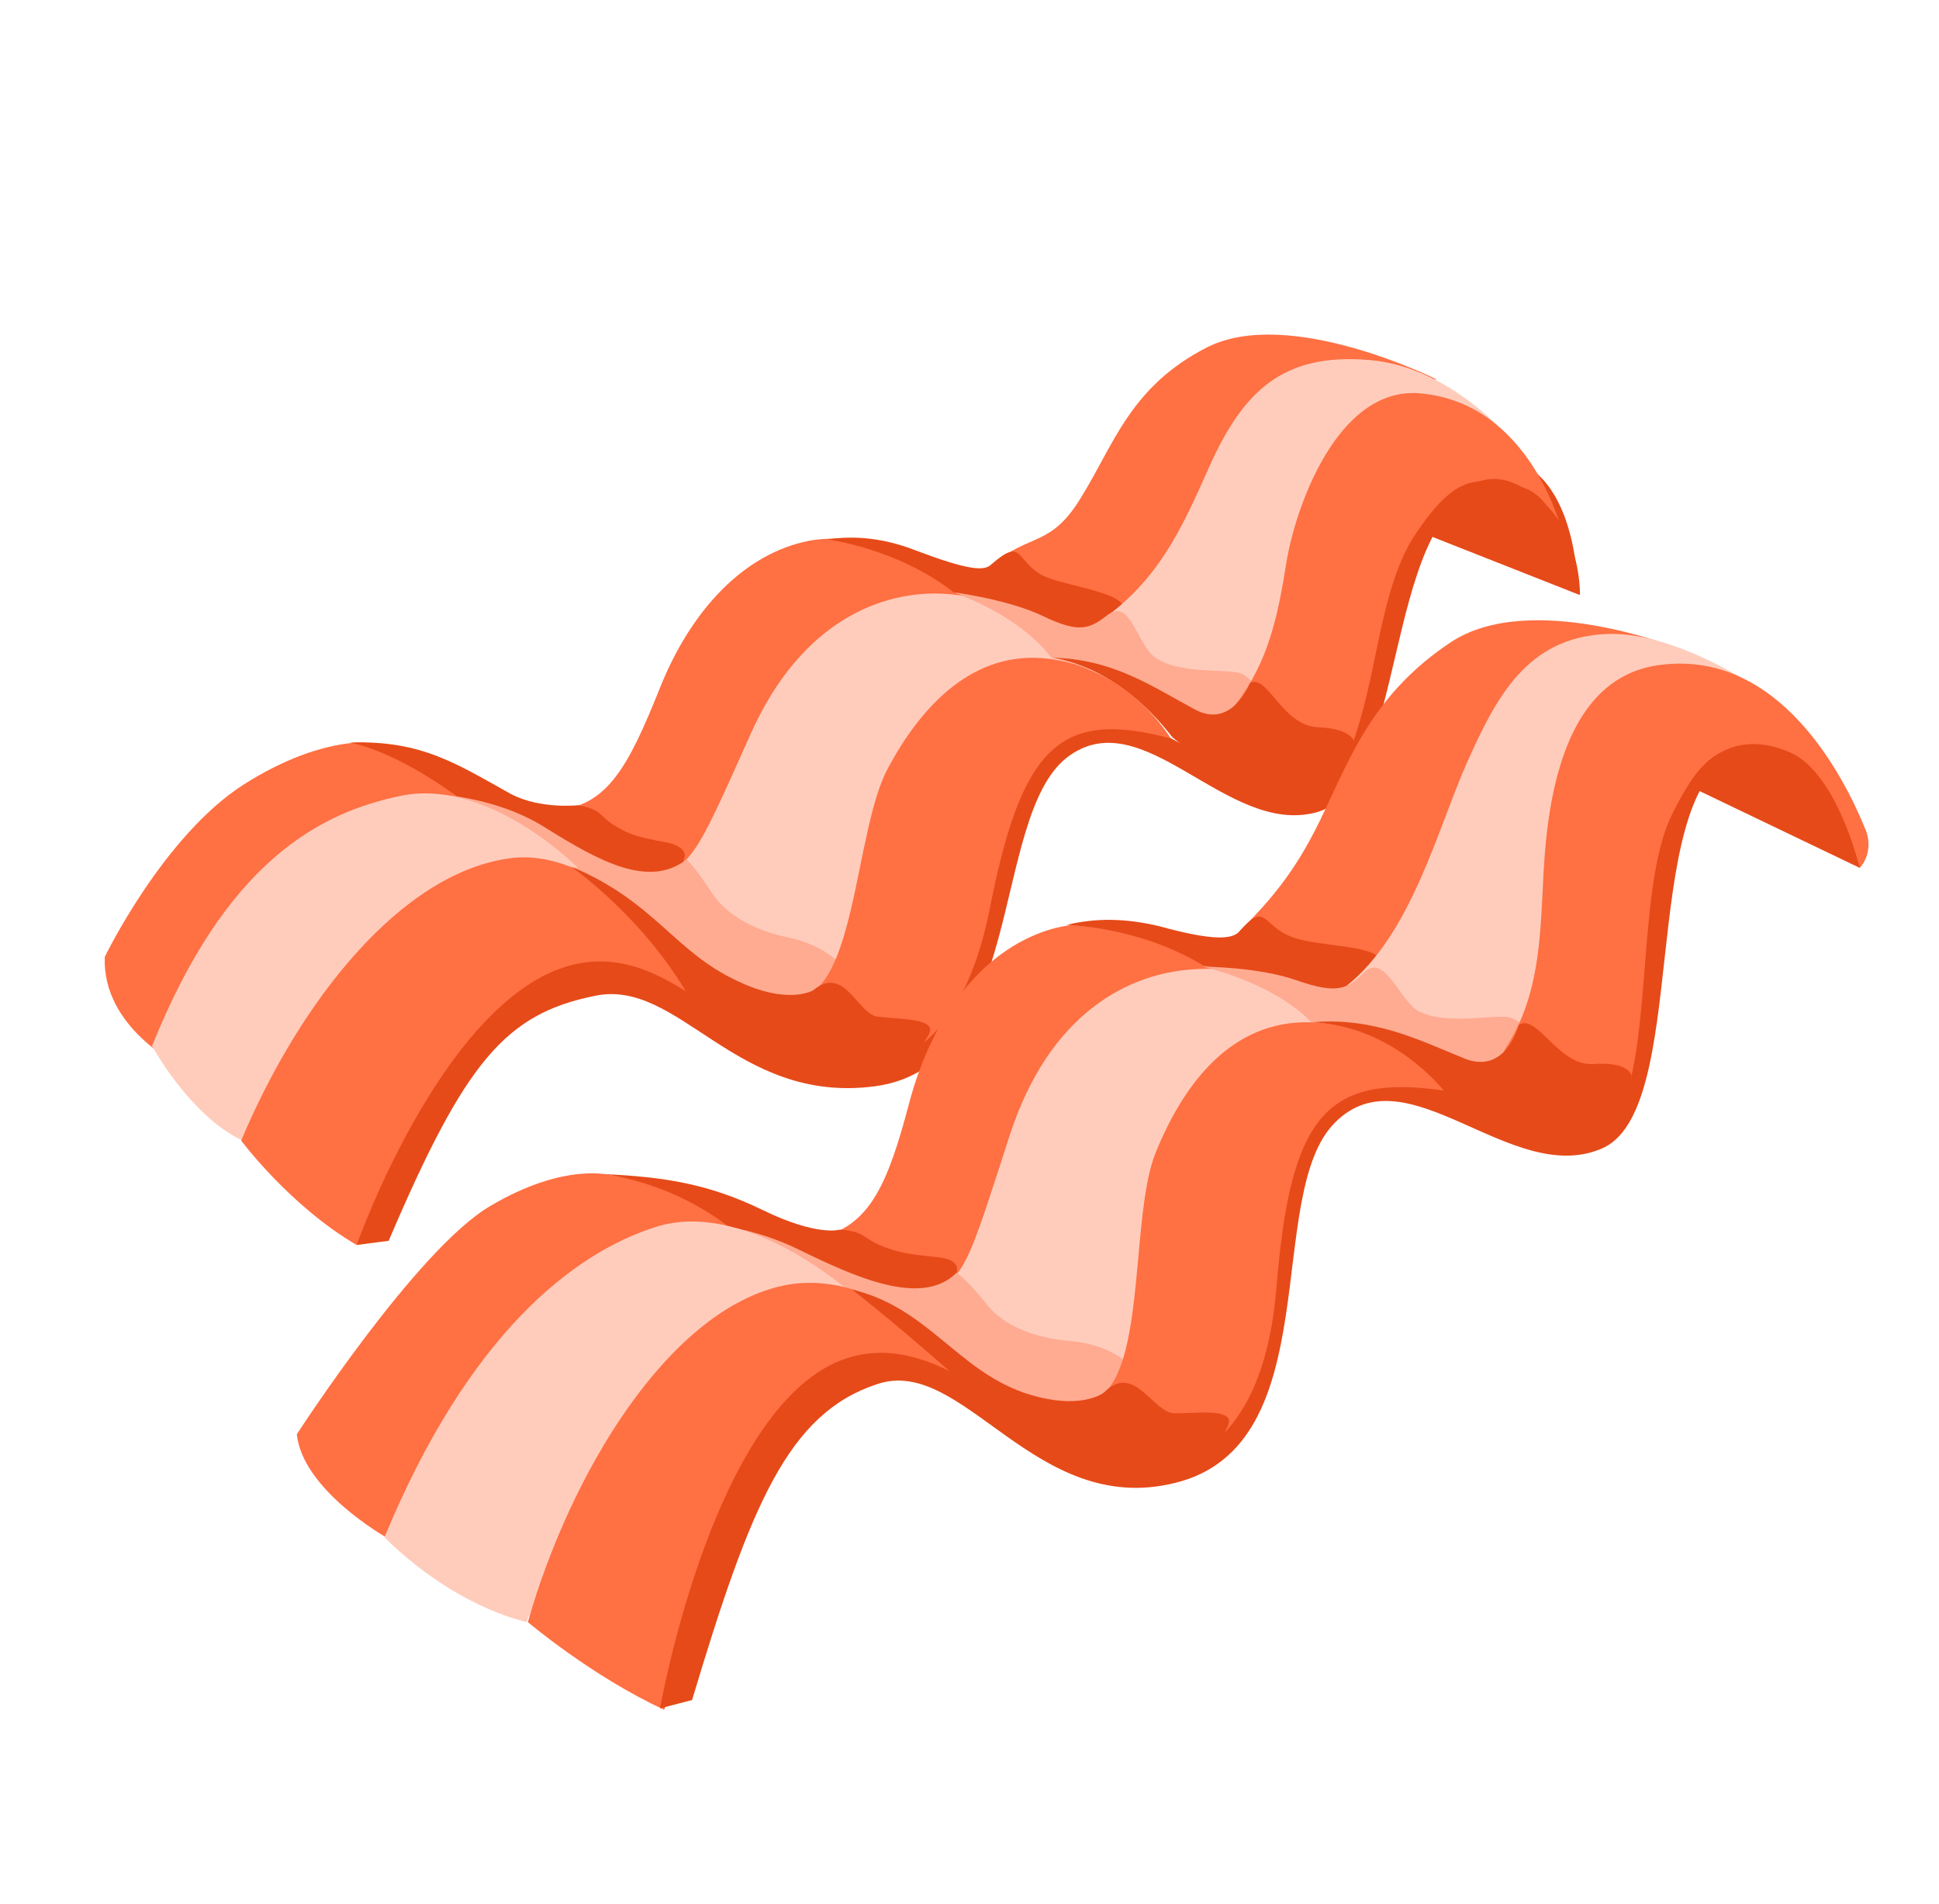 <svg width="55" height="54" viewBox="0 0 55 54" fill="none" xmlns="http://www.w3.org/2000/svg">
<g filter="url(#filter0_d_960_1506)">
<path d="M22.946 13.341C21.13 13.697 19.591 15.276 18.683 17.605C17.854 19.657 17.262 20.802 15.919 20.96L19.512 22.736C19.512 22.736 22.433 16.618 24.407 15.947C26.38 15.276 29.065 15.315 29.065 15.315C29.065 15.315 25.472 12.868 22.946 13.341ZM5.103 28.224C5.103 28.224 2.893 27.158 2.972 25.144C2.972 25.144 4.63 21.71 6.919 20.25C8.972 18.947 10.354 19.065 10.354 19.065C10.354 19.065 12.248 19.46 13.472 20.881C13.472 20.881 11.933 19.776 8.696 23.013C5.932 25.816 5.103 28.224 5.103 28.224Z" fill="#FF7043"/>
<path d="M16.393 20.842C16.393 20.842 15.327 20.96 14.498 20.526C12.998 19.697 11.972 18.986 9.919 19.065C9.919 19.065 11.103 19.223 13.037 20.644C13.037 20.644 16.709 22.421 18.011 22.934C19.314 23.486 19.393 22.381 19.393 22.381C19.393 22.381 19.59 22.065 18.959 21.907C18.366 21.789 17.972 21.75 17.459 21.434C16.985 21.157 17.103 20.96 16.393 20.842Z" fill="#E64A19"/>
<path d="M26.736 14.841C25.078 14.763 22.749 15.552 21.288 18.828C19.828 22.105 19.749 22.223 18.92 22.855C18.92 22.855 19.986 25.737 23.894 25.5C23.894 25.5 25.394 19.144 26.854 17.921C28.907 16.223 30.762 16.697 31.631 17.407C31.631 17.368 29.697 14.999 26.736 14.841Z" fill="#FFCCBC"/>
<path d="M40.75 8.762C40.75 8.762 36.565 6.67 34.236 7.854C32.065 8.96 31.591 10.618 30.684 12.078C29.815 13.539 29.223 13.105 28.157 14.013L31.907 15.513C31.907 15.513 32.657 15.671 33.763 13.855C34.868 12.039 35.421 10.065 36.96 9.433C38.5 8.802 40.75 8.762 40.75 8.762Z" fill="#FF7043"/>
<path d="M12.288 20.526C12.288 20.526 14.065 20.565 15.525 21.513C16.986 22.421 18.407 23.21 19.473 22.381C19.473 22.381 19.709 22.579 20.223 23.368C20.617 23.96 21.407 24.394 22.354 24.592C23.499 24.829 23.933 25.46 23.933 25.46C23.933 25.46 23.973 27.395 21.249 26.21C18.999 25.223 18.051 24.118 16.828 23.052C16.551 22.815 16.314 22.618 15.92 22.381C13.749 21.039 12.288 20.526 12.288 20.526Z" fill="#FFAB91"/>
<path d="M28.117 14.012C27.92 14.21 27.446 14.17 25.985 13.618C25.078 13.262 24.248 13.184 23.459 13.302C23.459 13.302 25.433 13.539 27.051 14.802C27.051 14.802 28.63 15.355 29.735 16.026C30.485 16.46 31.749 15.828 31.867 15.315C31.985 14.802 30.249 14.644 29.578 14.328C28.788 13.894 29.025 13.223 28.117 14.012Z" fill="#E64A19"/>
<path d="M16.393 22.618C16.393 22.618 13.906 20.092 11.419 20.565C9.05 21.039 6.406 22.46 4.313 27.671C4.313 27.671 5.379 29.645 6.879 30.355C6.879 30.395 11.3 22.105 16.393 22.618Z" fill="#FFCCBC"/>
<path d="M20.894 27.079C20.894 27.079 17.736 21.947 14.499 22.342C11.38 22.736 8.499 26.408 6.841 30.355C6.841 30.355 8.222 32.21 10.117 33.316C10.117 33.316 13.196 27.395 14.815 26.329C16.315 25.342 17.578 25.066 19.552 26.329L20.894 27.079Z" fill="#FF7043"/>
<path d="M43.117 10.776C43.117 10.776 41.341 8.407 38.814 8.21C36.367 8.012 35.262 9.118 34.314 11.21C33.525 12.986 32.814 14.644 30.88 15.828C30.88 15.828 32.656 17.328 34.077 17.802C35.498 18.315 36.169 16.815 36.604 14.763C36.998 12.71 37.196 11.447 38.42 10.499C39.92 9.355 40.512 9.868 43.117 10.776Z" fill="#FFCCBC"/>
<path d="M44.737 14.842C44.737 14.842 44.342 11.012 41.973 11.881C39.21 12.868 39.921 20.329 37.355 21.039C34.789 21.75 32.42 17.802 30.249 19.5C28.078 21.236 29.105 28.263 24.802 28.816C20.854 29.329 19.275 25.737 16.867 26.25C14.341 26.763 13.196 28.105 11.025 33.197L10.117 33.316C10.117 33.316 12.762 25.816 16.591 25.302C19.591 24.908 21.288 28.776 24.683 28.145C28.828 27.395 27.683 19.105 30.328 18.394C32.973 17.684 35.539 21.276 37.236 20.447C38.934 19.618 38.934 11.841 41.5 11.091C44.618 10.184 44.737 14.447 44.737 14.447V14.842Z" fill="#E64A19"/>
<path d="M27.051 14.802C27.051 14.802 28.59 14.999 29.577 15.473C30.643 15.986 30.919 15.828 31.433 15.434C32.064 14.96 32.261 16.302 32.775 16.657C33.525 17.171 34.946 16.934 35.261 17.131C35.498 17.289 35.775 17.486 35.419 17.842C35.064 18.197 35.301 18.947 34.472 18.473C32.38 17.328 29.814 16.657 29.814 16.657C29.814 16.657 29.143 15.591 27.051 14.802Z" fill="#FFAB91"/>
<path d="M44.302 13.065C44.302 13.065 43.433 9.433 40.275 9.157C37.907 8.96 36.723 12.473 36.486 13.973C36.249 15.473 35.973 16.776 35.065 17.96C34.196 19.065 37.512 21.315 38.302 19.263C39.091 17.21 39.091 14.881 40.078 13.262C41.104 11.684 41.697 11.565 42.486 11.684C43.276 11.841 44.104 11.644 44.736 14.763L44.302 13.065Z" fill="#FF7043"/>
<path d="M35.46 17.368C35.46 17.368 34.947 18.71 33.881 18.118C32.697 17.486 31.591 16.697 29.855 16.657C29.855 16.657 31.631 16.815 33.249 18.907C33.249 18.907 35.657 20.96 36.92 20.723C38.184 20.447 38.42 19.065 38.42 19.065C38.42 19.065 38.381 18.671 37.394 18.631C36.368 18.592 35.973 17.131 35.46 17.368Z" fill="#E64A19"/>
<path d="M33.21 18.947C33.21 18.947 32.065 17.013 29.815 16.697C27.604 16.381 26.104 18.078 25.196 19.776C24.209 21.552 24.288 26.566 22.394 26.289C22.394 26.289 23.42 27.908 24.683 28.184C24.683 28.184 27.17 28.381 28.078 23.763C28.986 19.144 30.091 18.118 33.21 18.947Z" fill="#FF7043"/>
<path d="M23.064 26.092C23.064 26.092 22.353 26.526 20.893 25.816C19.116 24.987 18.564 23.566 16.195 22.579C16.195 22.579 18.248 24 19.551 26.289C20.656 28.263 22.748 28.224 24.209 28.381C25.669 28.539 26.064 27.829 26.34 27.355C26.617 26.881 25.551 26.921 24.919 26.842C24.327 26.802 23.972 25.342 23.064 26.092ZM44.815 14.881L40.314 13.105C40.314 13.105 41.499 11.131 42.88 11.684C44.894 12.473 44.815 14.881 44.815 14.881Z" fill="#E64A19"/>
<path d="M29.697 24.394C27.881 24.987 26.46 26.763 25.789 29.289C25.197 31.539 24.683 32.763 23.302 33.079L27.21 34.461C27.21 34.461 29.499 27.789 31.434 26.881C33.368 25.973 36.171 25.697 36.171 25.697C36.171 25.697 32.223 23.566 29.697 24.394ZM10.946 41.605C10.946 41.605 8.578 40.263 8.42 38.684C8.42 38.684 11.815 33.434 13.907 32.21C16.039 30.947 17.341 31.342 17.341 31.342C17.341 31.342 19.315 31.539 20.776 32.842C20.776 32.842 17.578 32.329 14.578 36C11.578 39.671 10.946 41.605 10.946 41.605Z" fill="#FF7043"/>
<path d="M23.815 32.882C23.815 32.882 23.183 33.079 21.643 32.329C20.104 31.579 18.841 31.381 17.064 31.302C17.064 31.302 18.999 31.46 20.775 32.882C20.775 32.882 24.367 34.461 25.749 34.855C27.17 35.25 27.131 34.105 27.131 34.105C27.131 34.105 27.288 33.75 26.657 33.671C26.025 33.592 25.631 33.592 25.038 33.355C24.446 33.118 24.525 32.921 23.815 32.882Z" fill="#E64A19"/>
<path d="M33.801 25.5C32.064 25.618 29.775 26.684 28.63 30.237C27.485 33.789 27.446 33.908 26.656 34.658C26.656 34.658 28.077 37.5 32.104 36.789C32.104 36.789 32.933 30.039 34.275 28.618C36.17 26.605 38.183 26.921 39.13 27.513C39.13 27.513 36.841 25.263 33.801 25.5Z" fill="#FFCCBC"/>
<path d="M47.578 16.381C47.578 16.381 43.394 14.723 41.144 16.223C39.012 17.644 38.341 19.381 37.591 20.96C36.841 22.579 36.17 23.408 35.144 24.434L39.17 25.539C39.17 25.539 39.959 25.618 40.867 23.605C41.775 21.592 42.17 18.315 43.71 17.526C45.249 16.697 47.578 16.381 47.578 16.381Z" fill="#FF7043"/>
<path d="M19.473 32.684C19.473 32.684 21.012 32.645 22.631 33.434C24.249 34.224 26.144 35.092 27.131 34.105C27.131 34.105 27.407 34.263 27.999 35.013C28.473 35.605 29.341 35.961 30.368 36.039C31.591 36.158 32.065 36.75 32.065 36.75C32.065 36.75 32.302 38.763 29.381 37.855C26.46 36.947 26.302 35.684 23.973 34.539C21.644 33.395 19.473 32.684 19.473 32.684Z" fill="#FFAB91"/>
<path d="M35.144 24.434C34.947 24.631 34.473 24.71 32.894 24.276C31.907 24.039 31.078 24.039 30.249 24.236C30.249 24.236 32.302 24.276 34.118 25.381C34.118 25.381 35.815 25.737 37.039 26.329C37.828 26.724 39.091 25.895 39.17 25.342C39.249 24.789 37.394 24.868 36.683 24.592C35.776 24.276 35.933 23.526 35.144 24.434Z" fill="#E64A19"/>
<path d="M23.972 34.539C23.972 34.539 21.091 32.013 18.604 32.803C16.235 33.553 13.275 35.882 10.906 41.605C10.906 41.605 12.604 43.421 14.933 44.013C14.933 44.013 18.683 34.579 23.972 34.539Z" fill="#FFCCBC"/>
<path d="M27.998 37.421C27.998 37.421 25.235 33.711 22.077 34.5C18.919 35.289 16.195 39.75 14.972 44.013C14.972 44.013 16.788 45.553 18.84 46.5C18.84 46.5 21.288 39.632 22.867 38.368C24.327 37.184 25.156 36.158 27.564 37.461L27.998 37.421Z" fill="#FF7043"/>
<path d="M50.46 17.921C50.46 17.921 47.736 15.868 45.526 15.986C43.315 16.105 42.447 17.763 41.618 19.618C40.789 21.473 40.039 24.513 38.184 25.973C38.184 25.973 40.157 27.316 41.736 27.671C43.276 28.026 43.789 26.408 43.986 24.236C44.184 22.065 44.263 19.539 45.407 18.434C46.789 17.052 47.657 17.328 50.46 17.921Z" fill="#FFCCBC"/>
<path d="M52.75 22.618C52.75 22.618 51.526 18.276 49.158 19.421C46.434 20.763 47.974 29.566 45.408 30.592C42.842 31.658 39.921 27.789 37.868 29.842C35.815 31.895 37.71 39 33.328 40.066C29.341 41.053 27.328 36.434 24.881 37.263C22.354 38.092 21.288 40.697 19.631 46.224L18.723 46.461C18.723 46.461 20.302 37.461 24.21 36.474C27.447 35.645 30.052 40.342 33.131 39.395C37.276 38.132 35.144 29.724 37.828 28.658C40.513 27.592 43.552 30.987 45.21 30C46.868 28.974 45.96 19.736 48.566 18.671C50.974 17.684 52.316 20.21 52.829 21.473C53.066 21.868 53.026 22.302 52.75 22.618Z" fill="#E64A19"/>
<path d="M34.117 25.421C34.117 25.421 35.696 25.421 36.801 25.816C37.946 26.21 38.223 26.052 38.696 25.579C39.288 25.026 39.683 26.368 40.236 26.684C41.104 27.118 42.525 26.723 42.881 26.881C43.157 27 43.433 27.197 43.117 27.592C42.802 27.987 43.117 28.737 42.209 28.381C39.92 27.395 37.196 27 37.196 27C37.196 27 36.328 25.973 34.117 25.421Z" fill="#FFAB91"/>
<path d="M52.75 22.618C53.026 22.302 53.065 21.868 52.907 21.513C52.315 20.052 50.499 16.46 47.144 16.855C43.907 17.21 43.828 21.868 43.749 23.447C43.67 25.026 43.552 26.408 42.723 27.71C41.934 28.934 45.644 30.908 46.236 28.697C46.789 26.487 46.552 22.894 47.42 21.118C48.289 19.342 48.881 19.184 49.71 19.223C50.539 19.342 50.302 18.552 52.75 22.618Z" fill="#FF7043"/>
<path d="M43.078 27.079C43.078 27.079 42.723 28.5 41.538 28.026C40.275 27.513 38.973 26.842 37.196 27C37.196 27 39.052 26.96 40.946 28.934C40.946 28.934 43.67 30.789 44.933 30.355C46.197 29.921 46.276 28.5 46.276 28.5C46.276 28.5 46.197 28.105 45.17 28.184C44.183 28.224 43.591 26.723 43.078 27.079Z" fill="#E64A19"/>
<path d="M40.947 28.934C40.947 28.934 39.525 27.079 37.196 27C34.867 26.921 33.525 28.855 32.775 30.71C31.986 32.684 32.617 37.816 30.644 37.776C30.644 37.776 31.867 39.316 33.249 39.434C33.249 39.434 35.815 39.355 36.209 34.5C36.604 29.645 37.631 28.46 40.947 28.934Z" fill="#FF7043"/>
<path d="M31.315 37.5C31.315 37.5 30.644 38.053 29.025 37.5C27.131 36.829 26.302 35.092 24.17 34.579C24.17 34.579 25.986 36 27.683 37.579C29.42 39.158 31.236 39.79 32.736 39.75C34.276 39.75 34.591 38.961 34.828 38.447C35.065 37.934 33.96 38.092 33.328 38.092C32.697 38.092 32.183 36.632 31.315 37.5ZM52.75 22.618L47.894 20.289C47.894 20.289 48.763 18.473 50.776 19.342C52.118 19.934 52.75 22.618 52.75 22.618Z" fill="#E64A19"/>
</g>
<defs>
<filter id="filter0_d_960_1506" x="0.97" y="7.491" width="54.03" height="43.009" filterUnits="userSpaceOnUse" color-interpolation-filters="sRGB">
<feFlood flood-opacity="0" result="BackgroundImageFix"/>
<feColorMatrix in="SourceAlpha" type="matrix" values="0 0 0 0 0 0 0 0 0 0 0 0 0 0 0 0 0 0 127 0" result="hardAlpha"/>
<feMorphology radius="2" operator="erode" in="SourceAlpha" result="effect1_dropShadow_960_1506"/>
<feOffset dy="2"/>
<feGaussianBlur stdDeviation="2"/>
<feComposite in2="hardAlpha" operator="out"/>
<feColorMatrix type="matrix" values="0 0 0 0 0 0 0 0 0 0 0 0 0 0 0 0 0 0 0.2 0"/>
<feBlend mode="normal" in2="BackgroundImageFix" result="effect1_dropShadow_960_1506"/>
<feBlend mode="normal" in="SourceGraphic" in2="effect1_dropShadow_960_1506" result="shape"/>
</filter>
</defs>
</svg>
